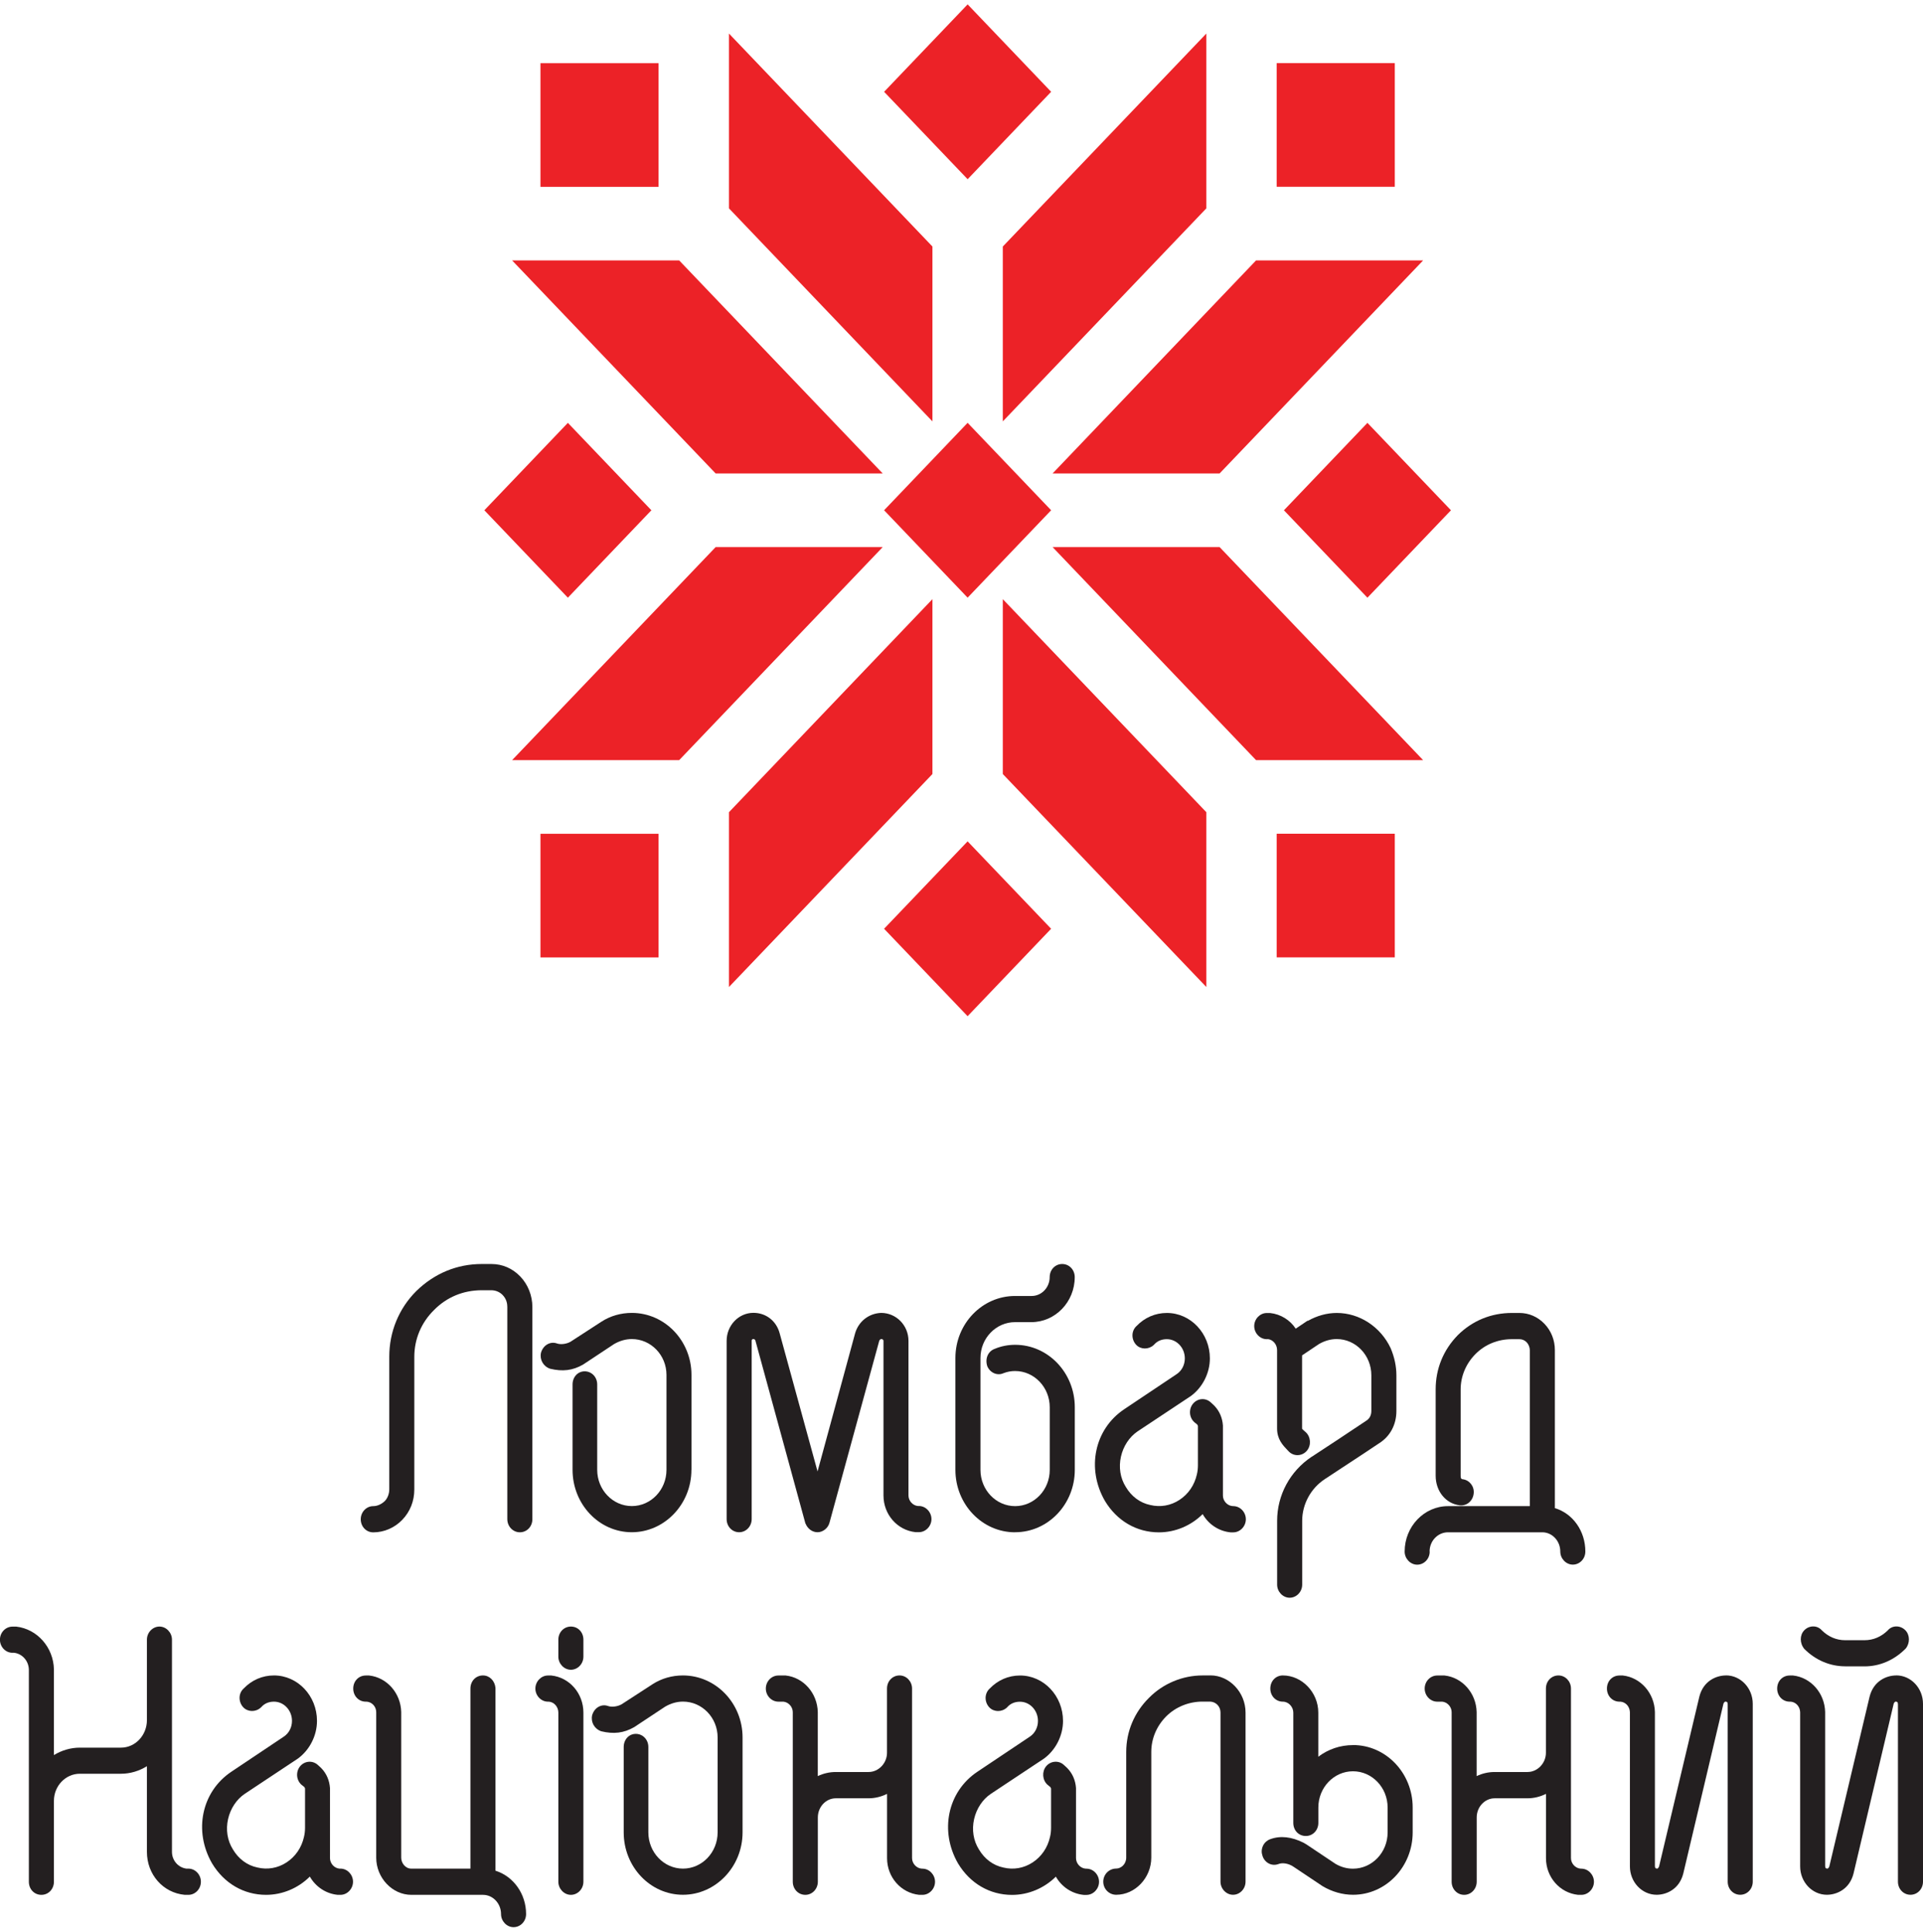 <svg width="201" height="202" viewBox="0 0 201 202" fill="none" xmlns="http://www.w3.org/2000/svg">
<g clip-path="url(#clip0_4004_1001)">
<path d="M92.267 49.496H74.804L53.528 27.223H70.99L92.267 49.496Z" fill="#EC2227"/>
<path d="M97.462 44.051V25.771L76.192 3.505V21.779L97.462 44.051Z" fill="#EC2227"/>
<path d="M68.836 6.606H56.491V19.53H68.836V6.606Z" fill="#EC2227"/>
<path d="M110.019 49.496H127.475L148.751 27.223H131.289L110.019 49.496Z" fill="#EC2227"/>
<path d="M104.817 44.051V25.771L126.093 3.505V21.779L104.817 44.051Z" fill="#EC2227"/>
<path d="M133.443 19.523H145.789V6.6L133.443 6.6V19.523Z" fill="#EC2227"/>
<path d="M92.409 53.34L101.139 62.478L109.869 53.34L101.139 44.201L92.409 53.34Z" fill="#EC2227"/>
<path d="M92.411 9.596L101.141 18.734L109.87 9.596L101.141 0.457L92.411 9.596Z" fill="#EC2227"/>
<path d="M50.626 53.342L59.356 62.481L68.085 53.342L59.356 44.204L50.626 53.342Z" fill="#EC2227"/>
<path d="M151.66 53.343L142.93 44.205L134.201 53.343L142.93 62.482L151.66 53.343Z" fill="#EC2227"/>
<path d="M109.868 97.09L101.138 87.952L92.408 97.09L101.138 106.229L109.868 97.09Z" fill="#EC2227"/>
<path d="M92.267 57.189H74.804L53.528 79.462H70.99L92.267 57.189Z" fill="#EC2227"/>
<path d="M97.462 62.634V80.914L76.192 103.18V84.906L97.462 62.634Z" fill="#EC2227"/>
<path d="M68.836 87.161H56.491V100.085H68.836V87.161Z" fill="#EC2227"/>
<path d="M110.019 57.189H127.475L148.751 79.462H131.289L110.019 57.189Z" fill="#EC2227"/>
<path d="M104.817 62.634V80.914L126.093 103.18V84.906L104.817 62.634Z" fill="#EC2227"/>
<path d="M133.443 100.079H145.789V87.155H133.443V100.079Z" fill="#EC2227"/>
<path d="M19.689 195.339H19.478C18.621 195.225 17.975 194.48 17.975 193.589V171.406C17.975 170.667 17.378 170.035 16.666 170.035C15.954 170.035 15.357 170.66 15.357 171.406V179.813C15.357 181.398 14.144 182.693 12.647 182.693H8.345C7.392 182.693 6.45 182.971 5.636 183.47V174.513C5.588 172.214 3.898 170.294 1.702 170.041H1.303C0.585 170.041 -0.006 170.654 -0.006 171.406C-0.006 172.157 0.579 172.776 1.303 172.776H1.478C2.341 172.884 2.987 173.623 3.017 174.526V196.71C3.017 197.487 3.578 198.081 4.326 198.081C5.075 198.081 5.636 197.468 5.636 196.71V188.258C5.636 186.698 6.849 185.422 8.345 185.422H12.647C13.601 185.422 14.53 185.144 15.357 184.633V193.589C15.357 195.946 17.034 197.872 19.315 198.081H19.689C20.407 198.081 20.998 197.468 20.998 196.71C20.998 195.952 20.401 195.339 19.689 195.339Z" fill="#231F20"/>
<path d="M35.583 195.339H35.474C34.931 195.289 34.491 194.79 34.491 194.24V186.919C34.436 186.13 34.135 185.416 33.61 184.866C33.61 184.866 33.423 184.67 33.205 184.487C32.94 184.254 32.596 184.14 32.252 184.171C31.902 184.203 31.588 184.374 31.365 184.645C31.142 184.917 31.033 185.271 31.057 185.631C31.081 185.997 31.25 186.338 31.51 186.572L31.57 186.616C31.612 186.641 31.648 186.679 31.691 186.711C31.727 186.742 31.769 186.774 31.811 186.812C31.872 186.913 31.884 186.957 31.884 186.957V191.075C31.884 191.385 31.848 191.72 31.775 192.017C31.528 193.135 30.882 194.082 29.953 194.689C29.036 195.289 27.956 195.478 26.894 195.219C25.838 194.998 24.933 194.328 24.341 193.324C23.762 192.402 23.587 191.271 23.84 190.153C24.088 189.067 24.715 188.113 25.566 187.532L31.136 183.837C32.367 182.94 33.133 181.43 33.133 179.895C33.133 177.274 31.117 175.145 28.638 175.145C27.419 175.145 26.314 175.631 25.47 176.509C25.21 176.743 25.053 177.078 25.041 177.444C25.029 177.823 25.168 178.202 25.433 178.48C25.904 178.973 26.719 178.992 27.25 178.512L27.304 178.461C27.636 178.082 28.088 177.886 28.638 177.886C29.675 177.886 30.52 178.79 30.52 179.895C30.52 180.565 30.206 181.177 29.681 181.531L24.178 185.214C21.077 187.292 20.208 191.404 22.169 194.796C23.424 196.88 25.482 198.081 27.811 198.081C29.525 198.081 31.172 197.379 32.385 196.173C32.988 197.228 34.056 197.961 35.299 198.081H35.589C36.295 198.081 36.898 197.455 36.898 196.71C36.898 195.964 36.301 195.339 35.589 195.339H35.583Z" fill="#231F20"/>
<path d="M51.79 195.56V176.453C51.718 175.695 51.169 175.145 50.481 175.145C49.739 175.145 49.171 175.732 49.171 176.516V195.339H42.986C42.359 195.339 41.937 194.745 41.937 194.196V178.967C41.888 176.996 40.446 175.353 38.582 175.151H38.232C37.489 175.151 36.922 175.739 36.922 176.516C36.922 177.293 37.495 177.886 38.232 177.886H38.34C38.901 177.937 39.324 178.417 39.324 178.986V194.196C39.324 196.299 41.001 198.081 42.993 198.081H50.487C51.525 198.081 52.37 198.984 52.37 200.089C52.37 200.828 52.967 201.46 53.679 201.46C54.391 201.46 54.988 200.86 54.988 200.089C54.988 197.979 53.673 196.154 51.802 195.56H51.79Z" fill="#231F20"/>
<path d="M59.671 170.035C58.941 170.035 58.361 170.635 58.361 171.406V173.181C58.361 173.92 58.959 174.551 59.671 174.551C60.383 174.551 60.98 173.939 60.98 173.181V171.406C60.98 170.629 60.419 170.035 59.671 170.035Z" fill="#231F20"/>
<path d="M57.619 175.151H57.269C56.563 175.151 55.96 175.777 55.96 176.516C55.96 177.255 56.557 177.886 57.269 177.886H57.378C57.933 177.937 58.361 178.442 58.361 179.03V196.71C58.361 197.449 58.959 198.081 59.671 198.081C60.383 198.081 60.98 197.468 60.98 196.71V179.03C60.98 177.027 59.538 175.353 57.625 175.151H57.619Z" fill="#231F20"/>
<path d="M71.383 175.145C70.236 175.145 69.138 175.461 68.209 176.061L64.969 178.164C64.54 178.404 63.931 178.48 63.538 178.335C62.863 178.101 62.145 178.505 61.909 179.257L61.891 179.32C61.74 180.028 62.127 180.735 62.845 180.982C64.148 181.297 65.198 181.171 66.284 180.552L69.53 178.404C70.116 178.063 70.755 177.88 71.389 177.88C73.386 177.88 75.009 179.56 75.009 181.626V191.549C75.009 193.64 73.386 195.339 71.389 195.339C69.391 195.339 67.768 193.64 67.768 191.549V182.624C67.768 181.86 67.195 181.253 66.459 181.253C65.723 181.253 65.192 181.866 65.192 182.624V191.549C65.192 195.15 67.968 198.074 71.383 198.074C74.798 198.074 77.616 195.15 77.616 191.549V181.626C77.616 178.051 74.822 175.145 71.383 175.145Z" fill="#231F20"/>
<path d="M96.424 195.339H96.315C95.772 195.289 95.332 194.79 95.332 194.24V176.516C95.332 175.764 94.746 175.145 94.022 175.145C93.298 175.145 92.713 175.732 92.713 176.516V183.23C92.713 184.323 91.832 185.239 90.794 185.239H87.361C86.697 185.239 86.058 185.391 85.478 185.668V178.967C85.43 176.996 83.988 175.353 82.123 175.151H81.357C80.639 175.151 80.048 175.764 80.048 176.516C80.048 177.267 80.645 177.886 81.357 177.886H81.882C82.425 177.937 82.865 178.436 82.865 178.986V196.71C82.865 197.474 83.439 198.081 84.175 198.081C84.911 198.081 85.484 197.455 85.484 196.71V189.995C85.484 188.884 86.329 187.987 87.367 187.987H90.8C91.452 187.987 92.104 187.829 92.719 187.526V194.246C92.719 196.23 94.161 197.878 96.074 198.081H96.424C97.13 198.081 97.733 197.455 97.733 196.716C97.733 195.977 97.136 195.345 96.424 195.345V195.339Z" fill="#231F20"/>
<path d="M113.561 195.339H113.452C112.909 195.289 112.469 194.79 112.469 194.24V186.919C112.414 186.13 112.113 185.416 111.588 184.866C111.588 184.866 111.401 184.67 111.183 184.487C110.918 184.247 110.58 184.14 110.23 184.171C109.88 184.203 109.566 184.374 109.343 184.645C108.884 185.207 108.951 186.092 109.494 186.578L109.554 186.622C109.596 186.648 109.633 186.685 109.669 186.717C109.711 186.749 109.747 186.787 109.789 186.818C109.85 186.919 109.862 186.963 109.862 186.963V191.082C109.862 191.391 109.826 191.732 109.753 192.023C109.506 193.141 108.86 194.088 107.931 194.695C107.014 195.295 105.934 195.484 104.872 195.225C103.816 195.004 102.911 194.335 102.319 193.33C101.74 192.408 101.565 191.278 101.818 190.16C102.066 189.073 102.693 188.119 103.544 187.538L109.114 183.843C110.345 182.946 111.111 181.436 111.111 179.901C111.111 177.28 109.096 175.151 106.616 175.151C105.397 175.151 104.292 175.638 103.448 176.516C103.188 176.749 103.037 177.084 103.019 177.451C103.007 177.83 103.146 178.209 103.411 178.487C103.882 178.979 104.697 178.992 105.228 178.518L105.276 178.468C105.608 178.089 106.06 177.893 106.609 177.893C107.647 177.893 108.492 178.796 108.492 179.901C108.492 180.571 108.178 181.184 107.653 181.537L102.15 185.22C99.049 187.298 98.18 191.41 100.141 194.802C101.396 196.887 103.454 198.087 105.783 198.087C107.496 198.087 109.144 197.386 110.363 196.179C110.966 197.24 112.034 197.967 113.277 198.087H113.567C114.273 198.087 114.876 197.462 114.876 196.716C114.876 195.971 114.279 195.345 113.567 195.345L113.561 195.339Z" fill="#231F20"/>
<path d="M126.516 175.145H125.689C123.601 175.145 121.562 175.998 120.102 177.482C118.563 178.998 117.718 181.007 117.718 183.142V194.189C117.718 194.872 117.175 195.333 116.668 195.333C115.926 195.333 115.317 195.945 115.317 196.703C115.317 197.461 115.92 198.074 116.668 198.074C118.653 198.074 120.337 196.299 120.337 194.189V183.142C120.337 181.765 120.886 180.445 121.888 179.434C122.871 178.442 124.253 177.88 125.689 177.88H126.492C127.107 177.905 127.572 178.398 127.572 179.023V196.703C127.572 197.443 128.169 198.074 128.881 198.074C129.593 198.074 130.19 197.461 130.19 196.703V179.023C130.19 176.92 128.513 175.139 126.522 175.139L126.516 175.145Z" fill="#231F20"/>
<path d="M141.414 182.428C140.092 182.428 138.843 182.851 137.793 183.641V179.03C137.793 176.926 136.098 175.145 134.089 175.145C133.346 175.145 132.779 175.732 132.779 176.516C132.779 177.299 133.364 177.886 134.089 177.886C134.674 177.886 135.181 178.423 135.181 179.03V190.558C135.181 191.341 135.742 191.928 136.49 191.928C137.238 191.928 137.799 191.315 137.799 190.558V188.953C137.799 186.862 139.423 185.163 141.42 185.163C143.417 185.163 145.04 186.862 145.04 188.953V191.556C145.04 193.646 143.417 195.345 141.42 195.345C140.774 195.345 140.165 195.175 139.592 194.84L136.587 192.831L136.261 192.636C135.006 192.004 133.829 191.878 132.785 192.257C132.459 192.37 132.188 192.604 132.031 192.914C131.868 193.236 131.838 193.608 131.934 193.899C132.013 194.265 132.242 194.581 132.562 194.771C132.876 194.954 133.25 194.998 133.618 194.865C134.052 194.682 134.722 194.802 135.223 195.156L138.228 197.165C139.217 197.758 140.328 198.074 141.426 198.074C144.865 198.074 147.659 195.15 147.659 191.549V188.947C147.659 185.346 144.865 182.422 141.426 182.422L141.414 182.428Z" fill="#231F20"/>
<path d="M165.297 195.339H165.188C164.645 195.289 164.204 194.79 164.204 194.24V176.516C164.204 175.764 163.619 175.145 162.895 175.145C162.171 175.145 161.586 175.732 161.586 176.516V183.23C161.586 184.323 160.705 185.239 159.667 185.239H156.227C155.564 185.239 154.924 185.391 154.345 185.668V178.967C154.296 176.996 152.854 175.353 150.99 175.151H150.224C149.505 175.151 148.914 175.764 148.914 176.516C148.914 177.267 149.512 177.886 150.224 177.886H150.748C151.292 177.937 151.732 178.436 151.732 178.986V196.71C151.732 197.474 152.305 198.081 153.041 198.081C153.778 198.081 154.351 197.455 154.351 196.71V189.995C154.351 188.884 155.196 187.987 156.233 187.987H159.673C160.324 187.987 160.976 187.829 161.592 187.526V194.246C161.592 196.23 163.034 197.878 164.947 198.081H165.297C166.003 198.081 166.606 197.455 166.606 196.716C166.606 195.977 166.009 195.345 165.297 195.345V195.339Z" fill="#231F20"/>
<path d="M180.406 175.145C179.386 175.145 178.04 175.72 177.624 177.356L173.412 195.118C173.322 195.333 173.231 195.333 173.207 195.339C173.074 195.326 172.978 195.301 172.978 195.061V178.967C172.93 176.996 171.488 175.353 169.623 175.151H169.273C168.525 175.151 167.964 175.739 167.964 176.516C167.964 177.293 168.537 177.886 169.273 177.886H169.382C169.937 177.937 170.341 178.404 170.365 178.985V195.105C170.365 196.741 171.62 198.074 173.159 198.074C174.179 198.074 175.524 197.499 175.941 195.863L180.146 178.082C180.225 177.931 180.285 177.886 180.358 177.88C180.49 177.893 180.587 177.918 180.587 178.158V196.703C180.587 197.468 181.16 198.074 181.896 198.074C182.632 198.074 183.206 197.461 183.206 196.703V178.114C183.206 176.478 181.951 175.139 180.406 175.139V175.145Z" fill="#231F20"/>
<path d="M192.86 174.197H194.888C196.468 174.197 197.989 173.553 199.196 172.328C199.648 171.772 199.636 170.919 199.166 170.433C198.9 170.155 198.538 170.01 198.176 170.022C197.838 170.035 197.53 170.18 197.313 170.439C196.631 171.109 195.793 171.462 194.888 171.462H192.86C191.955 171.462 191.122 171.109 190.434 170.439C190.211 170.18 189.909 170.035 189.572 170.022C189.197 170.01 188.847 170.155 188.582 170.433C188.111 170.926 188.099 171.772 188.594 172.372C189.765 173.547 191.279 174.191 192.86 174.191V174.197Z" fill="#231F20"/>
<path d="M198.2 175.145C197.18 175.145 195.835 175.72 195.419 177.356L191.207 195.118C191.116 195.333 191.026 195.333 191.002 195.339C190.869 195.326 190.772 195.301 190.772 195.061V178.967C190.724 176.996 189.282 175.353 187.417 175.151H187.067C186.319 175.151 185.758 175.739 185.758 176.516C185.758 177.293 186.331 177.886 187.067 177.886H187.176C187.731 177.937 188.135 178.404 188.16 178.985V195.105C188.16 196.741 189.415 198.074 190.953 198.074C191.973 198.074 193.319 197.499 193.735 195.863L197.941 178.082C198.019 177.931 198.08 177.886 198.152 177.88C198.285 177.893 198.381 177.918 198.381 178.158V196.703C198.381 197.468 198.955 198.074 199.691 198.074C200.427 198.074 201 197.461 201 196.703V178.114C201 176.478 199.745 175.139 198.2 175.139V175.145Z" fill="#231F20"/>
<path d="M51.35 132.135H50.354C47.778 132.135 45.418 133.108 43.523 134.953C41.695 136.772 40.688 139.216 40.688 141.825V155.69C40.688 156.157 40.513 156.612 40.223 156.915C39.867 157.25 39.432 157.446 39.016 157.446C38.298 157.446 37.707 158.059 37.707 158.817C37.707 159.575 38.268 160.187 39.016 160.187C40.151 160.187 41.255 159.707 42.051 158.874C42.872 158.015 43.306 156.915 43.306 155.696V141.831C43.306 139.993 44.03 138.263 45.358 136.955C46.691 135.597 48.423 134.877 50.36 134.877H51.356C51.802 134.877 52.237 135.06 52.544 135.382C52.949 135.805 53.027 136.292 53.027 136.627V158.81C53.027 159.562 53.612 160.181 54.337 160.181C55.061 160.181 55.646 159.594 55.646 158.81V136.627C55.646 135.439 55.187 134.283 54.391 133.449C53.57 132.59 52.52 132.135 51.356 132.135H51.35Z" fill="#231F20"/>
<path d="M72.276 153.65V143.726C72.276 140.151 69.482 137.246 66.043 137.246C64.896 137.246 63.798 137.561 62.869 138.162L59.628 140.265C59.2 140.505 58.59 140.581 58.198 140.435C57.523 140.202 56.804 140.606 56.563 141.358L56.545 141.421C56.394 142.128 56.78 142.836 57.498 143.082C58.802 143.398 59.852 143.272 60.938 142.653L64.184 140.505C64.769 140.164 65.409 139.981 66.043 139.981C68.04 139.981 69.663 141.661 69.663 143.726V153.65C69.663 155.741 68.04 157.44 66.043 157.44C64.045 157.44 62.422 155.741 62.422 153.65V144.724C62.422 143.96 61.849 143.354 61.113 143.354C60.377 143.354 59.846 143.966 59.846 144.724V153.65C59.846 157.25 62.621 160.175 66.037 160.175C69.452 160.175 72.27 157.25 72.27 153.65H72.276Z" fill="#231F20"/>
<path d="M84.199 159.271C84.428 159.827 84.911 160.175 85.454 160.175C85.997 160.175 86.54 159.764 86.697 159.196L91.898 140.176C91.923 140.12 91.983 139.981 92.122 139.981C92.23 139.981 92.345 140.038 92.345 140.17V156.334C92.345 158.318 93.787 159.966 95.7 160.168H96.05C96.756 160.168 97.359 159.543 97.359 158.804C97.359 158.065 96.762 157.433 96.05 157.433H95.941C95.398 157.383 94.958 156.884 94.958 156.334V140.17C94.958 138.553 93.685 137.246 92.098 137.246C90.824 137.296 89.762 138.117 89.388 139.349L85.454 153.82L81.484 139.343C81.128 138.067 80.054 137.239 78.75 137.239C77.206 137.239 75.951 138.553 75.951 140.17V158.804C75.951 159.568 76.524 160.175 77.26 160.175C77.996 160.175 78.569 159.549 78.569 158.804V140.17C78.569 140.12 78.569 139.981 78.75 139.981C78.823 139.981 78.925 140.025 78.956 140.132L84.169 159.202L84.193 159.278L84.199 159.271Z" fill="#231F20"/>
<path d="M106.109 160.175C109.548 160.175 112.342 157.25 112.342 153.65V147.106C112.342 143.505 109.548 140.581 106.109 140.581C105.36 140.581 104.63 140.726 103.973 141.004C103.653 141.118 103.393 141.351 103.242 141.667C103.086 142.002 103.061 142.4 103.194 142.817C103.496 143.531 104.262 143.84 104.902 143.543C105.3 143.392 105.68 143.322 106.103 143.322C108.1 143.322 109.723 145.021 109.723 147.112V153.656C109.723 155.747 108.1 157.446 106.103 157.446C104.105 157.446 102.482 155.747 102.482 153.656V141.958C102.482 139.892 104.105 138.212 106.103 138.212H107.798C110.302 138.212 112.336 136.102 112.336 133.506C112.336 132.742 111.763 132.135 111.026 132.135C110.29 132.135 109.717 132.736 109.717 133.506C109.717 134.593 108.872 135.477 107.834 135.477H106.097C102.657 135.477 99.863 138.383 99.863 141.958V153.656C99.863 157.257 102.657 160.181 106.097 160.181L106.109 160.175Z" fill="#231F20"/>
<path d="M128.917 157.44H128.809C128.266 157.389 127.825 156.89 127.825 156.341V149.02C127.771 148.23 127.469 147.516 126.944 146.967C126.944 146.967 126.757 146.771 126.54 146.588C125.991 146.095 125.17 146.165 124.693 146.746C124.47 147.017 124.362 147.371 124.386 147.731C124.41 148.098 124.579 148.439 124.838 148.672L124.899 148.723C124.941 148.754 124.977 148.786 125.019 148.818C125.056 148.849 125.098 148.881 125.14 148.919C125.2 149.02 125.212 149.064 125.212 149.064V153.182C125.212 153.492 125.176 153.833 125.104 154.124C124.856 155.242 124.211 156.189 123.282 156.795C122.364 157.396 121.284 157.585 120.222 157.326C119.166 157.105 118.261 156.435 117.67 155.431C117.091 154.509 116.916 153.378 117.169 152.26C117.416 151.174 118.044 150.22 118.895 149.639L124.464 145.944C125.695 145.047 126.461 143.537 126.461 142.002C126.461 139.381 124.446 137.252 121.966 137.252C120.747 137.252 119.643 137.738 118.798 138.616C118.539 138.85 118.382 139.185 118.37 139.551C118.358 139.93 118.497 140.309 118.762 140.587C119.233 141.08 120.047 141.092 120.572 140.619L120.627 140.568C120.958 140.189 121.411 139.993 121.96 139.993C122.998 139.993 123.843 140.897 123.843 142.002C123.843 142.672 123.529 143.284 123.004 143.638L117.501 147.321C114.399 149.399 113.531 153.511 115.492 156.903C116.747 158.987 118.804 160.187 121.133 160.187C122.847 160.187 124.494 159.486 125.707 158.28C126.311 159.335 127.379 160.067 128.622 160.187H128.911C129.617 160.187 130.221 159.562 130.221 158.817C130.221 158.071 129.623 157.446 128.911 157.446L128.917 157.44Z" fill="#231F20"/>
<path d="M132.502 139.981C133.057 140.038 133.485 140.543 133.485 141.13V149.323C133.485 150.466 134.088 151.085 134.613 151.635L134.77 151.793C135.319 152.279 136.146 152.21 136.617 151.635C137.075 151.073 137.009 150.188 136.466 149.702L136.327 149.582C136.098 149.386 136.098 149.367 136.098 149.317V141.686L137.86 140.505C138.445 140.164 139.085 139.981 139.718 139.981C141.715 139.981 143.339 141.68 143.339 143.771V147.497C143.339 147.946 143.146 148.319 142.79 148.527C141.414 149.456 137.944 151.749 137.244 152.197L137.081 152.298C134.831 153.801 133.491 156.303 133.491 158.981V165.651C133.491 166.39 134.088 167.022 134.8 167.022C135.512 167.022 136.11 166.409 136.11 165.651V158.981C136.11 157.244 137.015 155.576 138.475 154.623L138.542 154.578C138.729 154.452 139.483 153.953 140.279 153.435C141.631 152.544 143.387 151.401 144.177 150.858C145.312 150.138 145.957 148.912 145.957 147.504V143.777C145.957 142.836 145.758 141.888 145.36 140.941C144.31 138.698 142.102 137.252 139.724 137.252C138.705 137.252 137.667 137.536 136.713 138.073H136.653L135.434 138.894C134.843 137.991 133.865 137.378 132.755 137.258H132.405C131.699 137.258 131.096 137.884 131.096 138.623C131.096 139.362 131.693 139.993 132.405 139.993H132.514L132.502 139.981Z" fill="#231F20"/>
<path d="M149.427 162.19C149.427 161.078 150.29 160.181 151.352 160.181H161.205C162.243 160.181 163.088 161.084 163.088 162.19C163.088 162.929 163.685 163.561 164.397 163.561C165.11 163.561 165.707 162.96 165.707 162.19C165.707 160.042 164.391 158.21 162.521 157.655V141.13C162.521 140.094 162.135 139.122 161.435 138.389C160.735 137.656 159.806 137.252 158.816 137.252H158.032C155.871 137.252 153.928 138.048 152.396 139.551C150.869 141.105 150.061 143.076 150.061 145.249V154.263C150.061 155.892 151.123 157.193 152.589 157.364C152.951 157.402 153.301 157.288 153.572 157.048C153.838 156.814 154.001 156.48 154.037 156.113C154.115 155.381 153.597 154.717 152.885 154.635C152.794 154.623 152.673 154.61 152.673 154.269V145.255C152.673 143.878 153.222 142.558 154.224 141.547C155.22 140.543 156.571 139.993 158.026 139.993H158.81C159.112 139.993 159.371 140.107 159.582 140.328C159.775 140.53 159.902 140.852 159.902 141.137V157.446H151.358C148.854 157.446 146.82 159.575 146.82 162.196C146.82 162.935 147.418 163.567 148.13 163.567C148.842 163.567 149.439 162.967 149.439 162.196L149.427 162.19Z" fill="#231F20"/>
</g>
<defs>
<clipPath id="clip0_4004_1001">
<rect width="201" height="201" fill="white" transform="translate(0 0.46)"/>
</clipPath>
</defs>
</svg>
